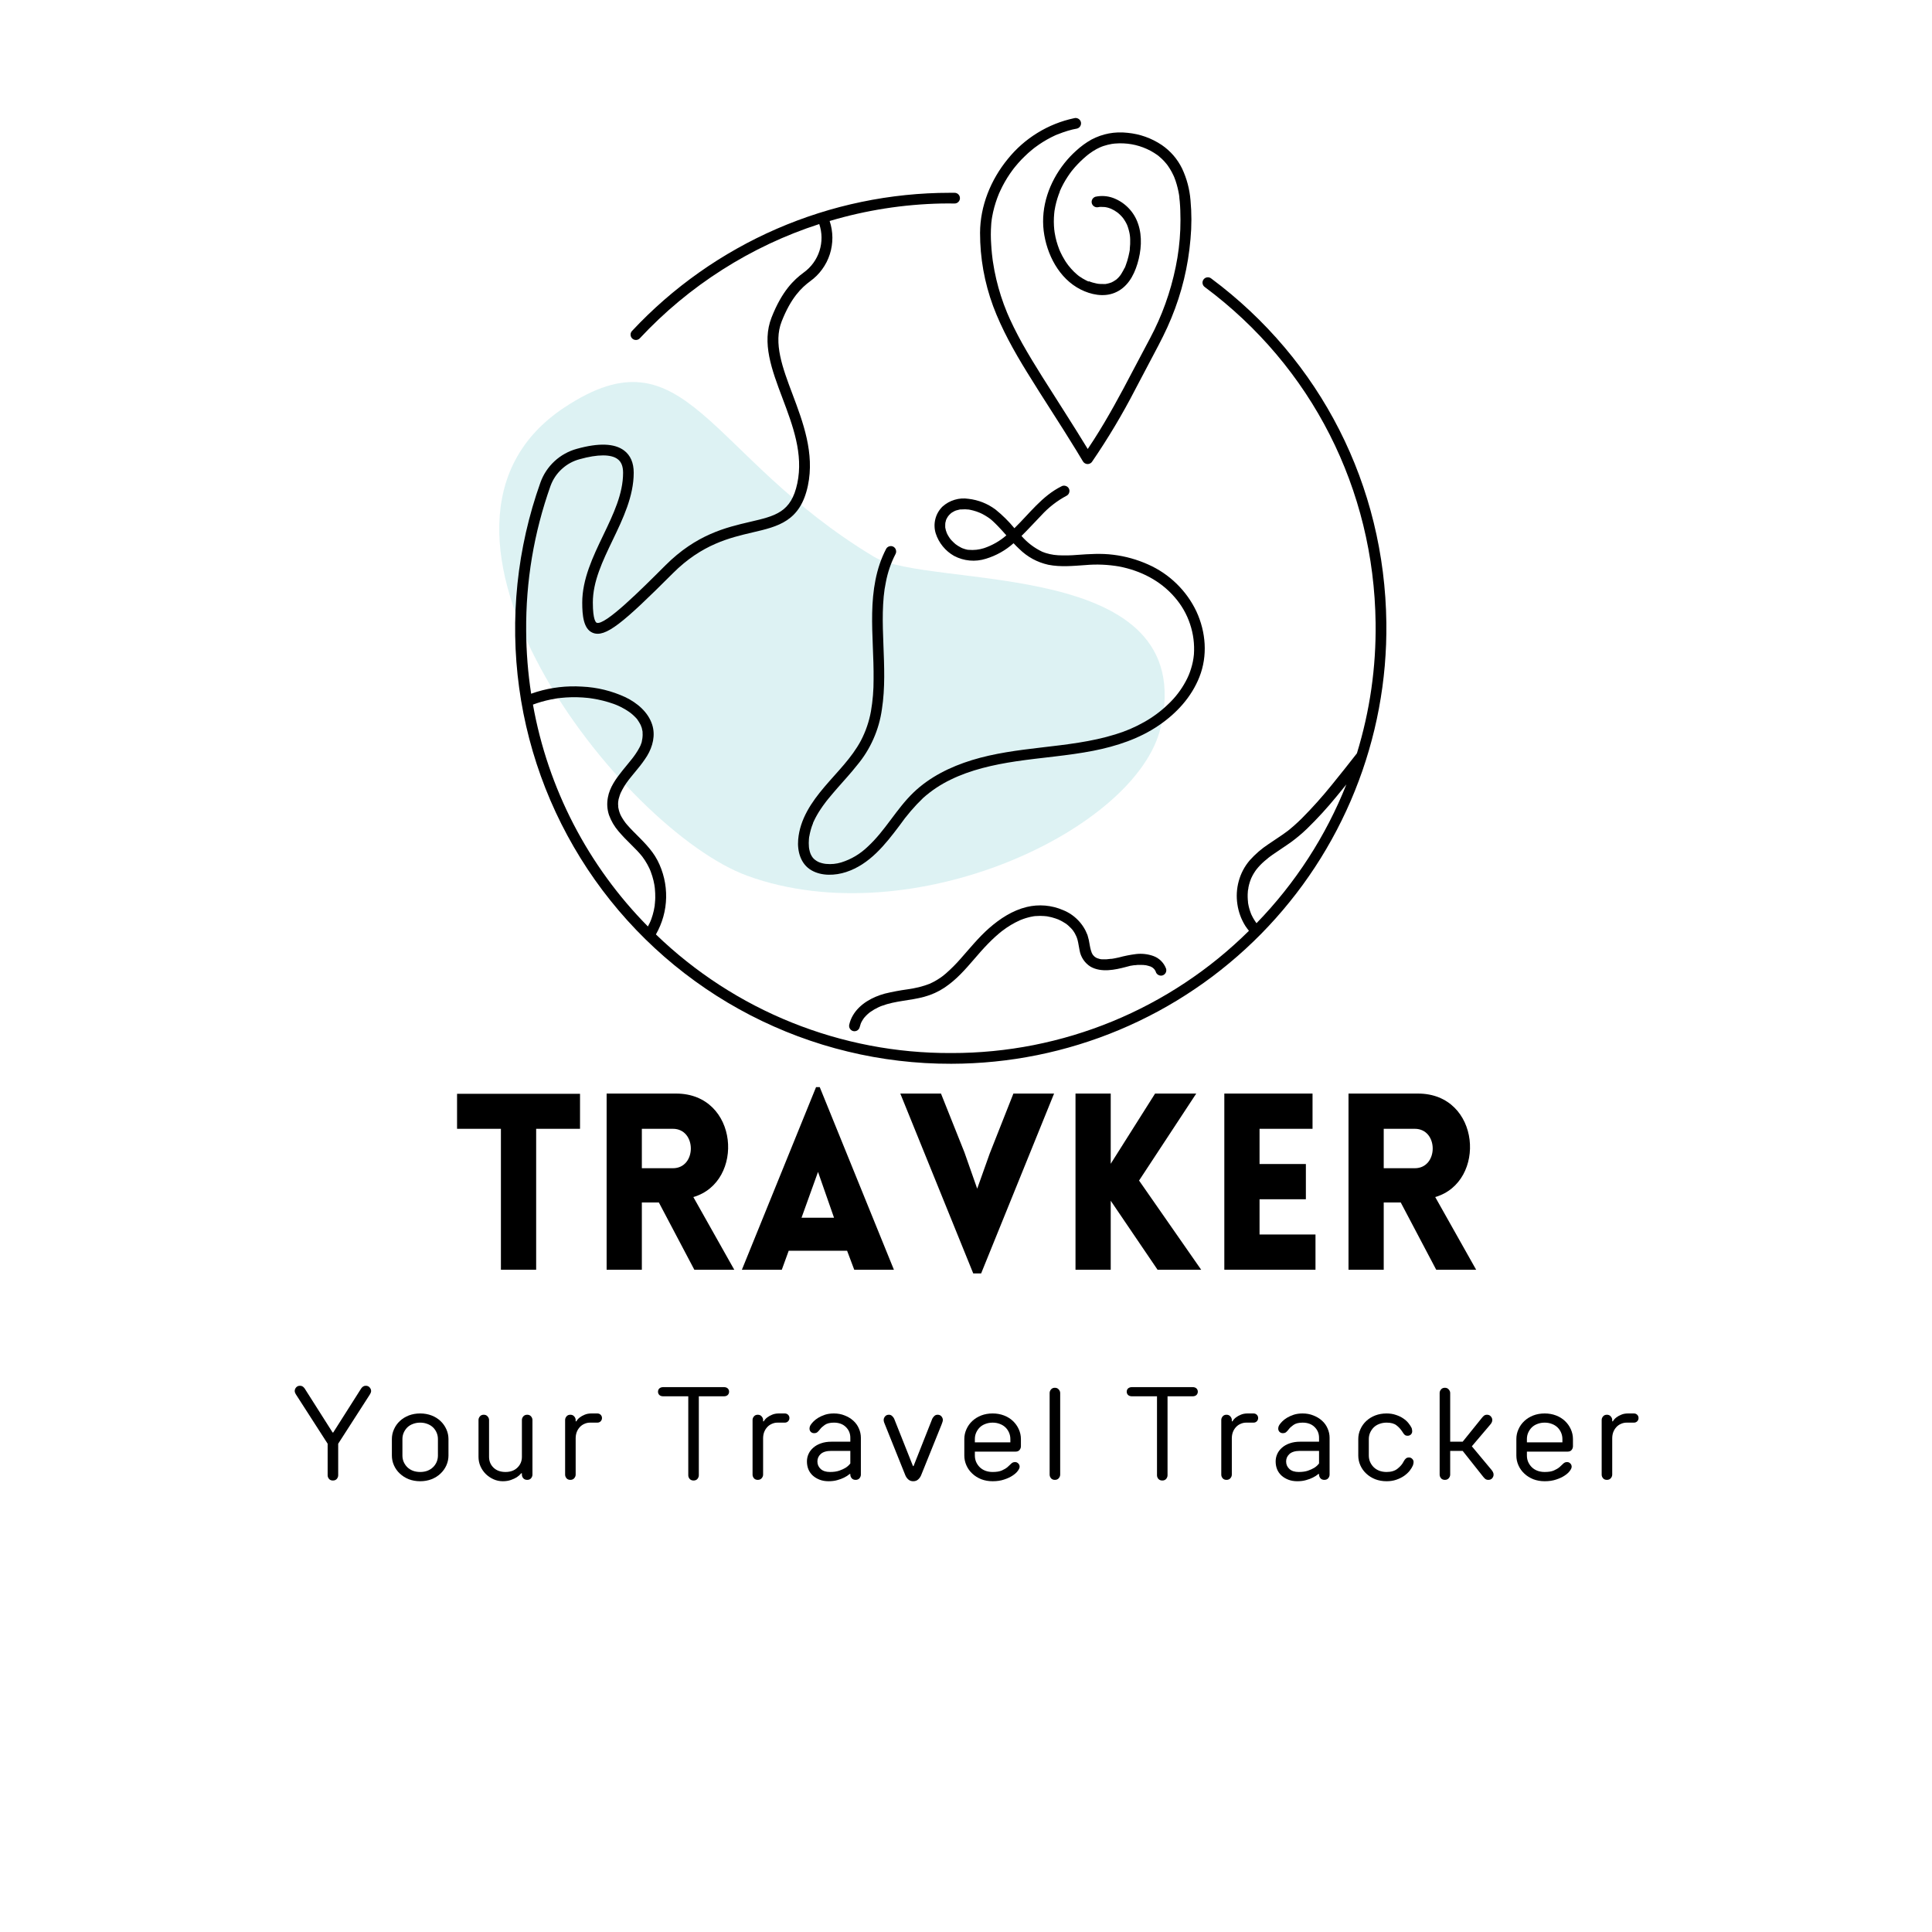<svg xmlns="http://www.w3.org/2000/svg" xmlns:xlink="http://www.w3.org/1999/xlink" width="500" zoomAndPan="magnify" viewBox="0 0 375 375" height="500" preserveAspectRatio="xMidYMid meet" version="1.0"><defs><filter x="0%" y="0%" width="100%" height="100%" id="id1"><feColorMatrix values="0 0 0 0 1 0 0 0 0 1 0 0 0 0 1 0 0 0 1 0" color-interpolation-filters="sRGB"/></filter><g/><mask id="id2"><g filter="url(#id1)"><rect x="-37.5" width="450" fill="rgb(0%, 0%, 0%)" y="-37.5" height="450" fill-opacity="0.247"/></g></mask><clipPath id="id3"><path d="M 27 40 L 158 40 L 158 140 L 27 140 Z M 27 40 " clip-rule="nonzero"/></clipPath><clipPath id="id4"><path d="M 181.996 117.375 L 48.043 172.23 L 0.293 55.629 L 134.242 0.773 Z M 181.996 117.375 " clip-rule="nonzero"/></clipPath><clipPath id="id5"><path d="M 181.996 117.375 L 48.043 172.23 L 0.293 55.629 L 134.242 0.773 Z M 181.996 117.375 " clip-rule="nonzero"/></clipPath><clipPath id="id6"><path d="M 181.996 117.375 L 48.043 172.23 L 0.293 55.629 L 134.242 0.773 Z M 181.996 117.375 " clip-rule="nonzero"/></clipPath><clipPath id="id7"><rect x="0" width="183" y="0" height="173"/></clipPath><clipPath id="id8"><path d="M 99 37 L 269.531 37 L 269.531 206.539 L 99 206.539 Z M 99 37 " clip-rule="nonzero"/></clipPath><clipPath id="id9"><path d="M 190 22.789 L 232 22.789 L 232 91 L 190 91 Z M 190 22.789 " clip-rule="nonzero"/></clipPath></defs><g mask="url(#id2)"><g transform="matrix(1, 0, 0, 1, 69, 34)"><g clip-path="url(#id7)"><g clip-path="url(#id3)"><g clip-path="url(#id4)"><g clip-path="url(#id5)"><g clip-path="url(#id6)"><path fill="rgb(46.269%, 79.999%, 81.18%)" d="M 76.137 136.02 C 51.637 127.148 5.531 68.172 40.598 45.055 C 64.312 29.414 68.082 54.445 100.586 74.039 C 111.355 80.52 164.043 73.785 156.293 107.176 C 151.695 126.961 108.184 147.602 76.137 136.02 Z M 76.137 136.02 " fill-opacity="1" fill-rule="nonzero"/></g></g></g></g></g></g></g><g clip-path="url(#id8)"><path fill="rgb(0%, 0%, 0%)" d="M 235.09 54.047 C 234.98 53.957 234.855 53.895 234.723 53.859 C 234.586 53.82 234.449 53.812 234.309 53.832 C 234.168 53.848 234.039 53.895 233.918 53.965 C 233.797 54.035 233.695 54.129 233.609 54.242 C 233.527 54.352 233.469 54.477 233.434 54.613 C 233.402 54.75 233.395 54.887 233.418 55.027 C 233.441 55.164 233.488 55.293 233.562 55.414 C 233.637 55.531 233.73 55.633 233.848 55.715 C 254.609 71.16 266.691 94.926 267.004 120.922 C 267.113 129.543 265.902 137.977 263.375 146.223 C 261.773 148.258 260.184 150.301 258.539 152.301 C 256.684 154.605 254.715 156.805 252.629 158.898 C 252.156 159.363 251.672 159.812 251.18 160.25 C 250.941 160.461 250.703 160.668 250.457 160.867 L 250.117 161.145 L 249.973 161.262 C 250.086 161.172 249.941 161.262 249.914 161.305 C 248.723 162.207 247.441 162.988 246.215 163.844 C 244.879 164.723 243.676 165.758 242.605 166.949 C 241.574 168.148 240.848 169.512 240.434 171.043 C 240.035 172.516 239.949 174.008 240.176 175.516 C 240.398 177.027 240.914 178.43 241.723 179.727 C 241.938 180.051 242.172 180.363 242.418 180.668 C 240.523 182.547 238.539 184.328 236.469 186.016 C 234.398 187.699 232.254 189.281 230.027 190.754 C 227.805 192.23 225.516 193.594 223.156 194.844 C 220.801 196.098 218.387 197.23 215.918 198.246 C 213.449 199.262 210.938 200.152 208.383 200.922 C 205.828 201.691 203.238 202.332 200.621 202.852 C 198.004 203.367 195.367 203.754 192.711 204.012 C 190.055 204.27 187.391 204.398 184.723 204.395 L 184.582 204.395 C 179.289 204.414 174.047 203.93 168.852 202.934 C 163.656 201.938 158.605 200.453 153.695 198.48 C 148.789 196.508 144.113 194.082 139.676 191.203 C 135.238 188.324 131.113 185.047 127.312 181.371 C 127.934 180.281 128.414 179.129 128.754 177.918 C 129.09 176.707 129.27 175.473 129.297 174.219 C 129.32 172.961 129.191 171.723 128.906 170.496 C 128.621 169.273 128.191 168.102 127.613 166.988 C 126.457 164.777 124.633 163.117 122.914 161.371 C 122.484 160.941 122.094 160.512 121.715 160.082 L 121.453 159.766 L 121.426 159.734 C 121.387 159.691 121.355 159.637 121.32 159.586 C 121.152 159.363 120.992 159.133 120.848 158.891 C 120.703 158.668 120.574 158.438 120.461 158.199 L 120.371 158 C 120.316 157.867 120.27 157.734 120.223 157.598 C 120.141 157.348 120.078 157.09 120.031 156.832 C 120.031 156.781 120.004 156.711 120 156.652 L 120 156.602 C 120 156.457 120 156.32 119.973 156.172 C 119.973 155.945 119.973 155.738 120.004 155.504 C 120.004 155.504 120.004 155.523 120.004 155.539 C 120.02 155.477 120.027 155.418 120.035 155.355 C 120.035 155.242 120.078 155.125 120.105 155.008 C 120.156 154.797 120.219 154.586 120.293 154.379 C 120.332 154.266 120.375 154.156 120.414 154.047 L 120.477 153.898 C 120.887 153.031 121.387 152.211 121.973 151.449 C 122.012 151.398 122.055 151.348 122.09 151.293 L 122.297 151.031 L 122.793 150.422 C 123.113 150.031 123.434 149.648 123.746 149.258 C 124.422 148.453 125.039 147.609 125.602 146.719 C 126.699 144.895 127.258 142.707 126.578 140.625 C 125.777 138.176 123.648 136.418 121.398 135.328 C 118.723 134.094 115.914 133.406 112.973 133.27 C 109.984 133.082 107.059 133.422 104.191 134.285 C 103.816 134.398 103.453 134.523 103.094 134.652 C 102.477 130.629 102.156 126.582 102.129 122.512 C 102.047 112.832 103.621 103.434 106.855 94.312 C 107.324 93.039 108.055 91.945 109.055 91.027 C 110.055 90.113 111.207 89.48 112.516 89.129 C 116.008 88.152 118.633 88.145 119.902 89.129 C 120.602 89.656 120.941 90.523 120.941 91.77 C 120.941 95.855 119.066 99.773 117.074 103.922 C 115.078 108.07 113.012 112.414 113.012 116.969 C 113.012 119.445 113.254 122.082 115.035 122.82 C 117.484 123.836 120.906 120.973 130.621 111.254 C 136.242 105.633 141.68 104.375 146.047 103.348 C 151.035 102.188 155.348 101.199 156.812 94.262 C 158.141 87.973 155.855 81.918 153.848 76.574 C 151.902 71.414 150.074 66.57 151.723 62.387 C 153.539 57.777 155.547 55.855 157.266 54.578 C 157.711 54.258 158.129 53.902 158.516 53.516 C 158.906 53.129 159.262 52.715 159.582 52.27 C 159.906 51.824 160.191 51.359 160.441 50.871 C 160.688 50.383 160.898 49.875 161.066 49.352 C 161.234 48.832 161.359 48.301 161.441 47.758 C 161.527 47.215 161.566 46.668 161.566 46.121 C 161.562 45.57 161.516 45.027 161.426 44.484 C 161.336 43.945 161.207 43.414 161.031 42.895 C 168.117 40.789 175.355 39.66 182.746 39.5 L 182.77 39.5 C 183.629 39.5 184.445 39.477 185.285 39.5 C 185.422 39.5 185.555 39.477 185.684 39.422 C 185.812 39.367 185.922 39.293 186.02 39.195 C 186.117 39.098 186.191 38.984 186.246 38.859 C 186.301 38.73 186.324 38.598 186.324 38.461 C 186.324 38.324 186.301 38.191 186.246 38.062 C 186.191 37.934 186.117 37.824 186.02 37.727 C 185.922 37.629 185.812 37.551 185.684 37.5 C 185.555 37.445 185.422 37.422 185.285 37.422 L 184.367 37.422 C 181.48 37.422 178.605 37.57 175.734 37.867 C 172.863 38.164 170.02 38.605 167.195 39.195 C 164.371 39.781 161.582 40.512 158.836 41.387 C 156.086 42.262 153.387 43.273 150.742 44.422 C 148.098 45.57 145.516 46.855 143.004 48.27 C 140.488 49.684 138.051 51.223 135.695 52.887 C 133.34 54.551 131.074 56.328 128.898 58.223 C 126.723 60.121 124.652 62.121 122.684 64.23 C 122.586 64.332 122.512 64.445 122.461 64.574 C 122.414 64.707 122.391 64.84 122.395 64.98 C 122.398 65.117 122.43 65.25 122.484 65.379 C 122.543 65.504 122.621 65.617 122.723 65.711 C 122.824 65.805 122.941 65.879 123.074 65.926 C 123.203 65.973 123.336 65.996 123.477 65.988 C 123.617 65.984 123.746 65.949 123.875 65.891 C 124 65.832 124.109 65.754 124.203 65.648 C 128.973 60.539 134.305 56.105 140.199 52.352 C 146.094 48.598 152.367 45.641 159.016 43.488 C 159.301 44.328 159.449 45.191 159.457 46.082 C 159.465 46.969 159.332 47.84 159.062 48.684 C 158.793 49.531 158.395 50.312 157.875 51.031 C 157.352 51.75 156.73 52.371 156.008 52.891 C 154.051 54.336 151.781 56.504 149.766 61.605 C 147.824 66.531 149.793 71.758 151.879 77.289 C 153.883 82.609 155.961 88.113 154.758 93.809 C 153.566 99.434 150.551 100.137 145.555 101.297 C 140.93 102.379 135.172 103.715 129.133 109.758 C 124.449 114.441 117.379 121.508 115.809 120.875 C 115.684 120.82 115.07 120.391 115.07 116.949 C 115.07 112.863 116.945 108.945 118.938 104.797 C 120.934 100.648 123.004 96.309 123.004 91.75 C 123.004 89.832 122.375 88.383 121.145 87.449 C 119.289 86.043 116.191 85.934 111.938 87.125 C 111.133 87.344 110.367 87.66 109.641 88.066 C 108.91 88.469 108.242 88.957 107.629 89.523 C 107.02 90.09 106.48 90.719 106.02 91.414 C 105.559 92.109 105.188 92.848 104.906 93.633 C 104.34 95.219 103.82 96.824 103.348 98.441 C 102.879 100.059 102.457 101.691 102.082 103.336 C 101.711 104.98 101.387 106.633 101.109 108.297 C 100.836 109.961 100.613 111.629 100.438 113.305 C 100.266 114.984 100.141 116.664 100.066 118.348 C 99.992 120.031 99.969 121.715 99.996 123.402 C 100.023 125.086 100.102 126.77 100.23 128.449 C 100.359 130.133 100.535 131.809 100.766 133.477 C 100.992 135.148 101.27 136.809 101.598 138.465 C 101.926 140.117 102.305 141.758 102.73 143.391 C 103.156 145.02 103.629 146.637 104.152 148.238 C 104.676 149.844 105.246 151.426 105.863 152.996 C 106.48 154.562 107.145 156.113 107.855 157.641 C 108.566 159.168 109.324 160.676 110.125 162.16 C 110.926 163.641 111.77 165.102 112.656 166.531 C 113.543 167.965 114.473 169.371 115.445 170.746 C 116.418 172.125 117.43 173.473 118.484 174.785 C 119.535 176.102 120.629 177.387 121.758 178.637 C 122.887 179.891 124.055 181.105 125.254 182.285 C 126.457 183.469 127.695 184.609 128.965 185.719 C 130.234 186.824 131.539 187.895 132.875 188.922 C 134.207 189.949 135.574 190.938 136.969 191.887 C 138.359 192.832 139.781 193.738 141.23 194.602 C 142.68 195.461 144.152 196.281 145.648 197.055 C 147.145 197.828 148.664 198.555 150.207 199.238 C 151.746 199.922 153.305 200.559 154.883 201.148 C 156.465 201.734 158.059 202.277 159.668 202.773 C 161.281 203.266 162.906 203.711 164.543 204.105 C 166.18 204.504 167.828 204.852 169.488 205.148 C 171.148 205.445 172.812 205.695 174.488 205.891 C 176.16 206.09 177.84 206.238 179.52 206.336 C 181.203 206.434 182.887 206.48 184.57 206.477 L 184.723 206.477 C 186.113 206.473 187.508 206.438 188.898 206.363 C 190.289 206.293 191.676 206.188 193.062 206.047 C 194.445 205.91 195.828 205.734 197.203 205.527 C 198.582 205.316 199.953 205.074 201.316 204.801 C 202.684 204.523 204.039 204.215 205.391 203.871 C 206.738 203.527 208.078 203.152 209.41 202.742 C 210.742 202.332 212.062 201.891 213.371 201.418 C 214.68 200.941 215.977 200.438 217.262 199.898 C 218.543 199.359 219.812 198.789 221.07 198.188 C 222.324 197.586 223.566 196.953 224.793 196.293 C 226.016 195.629 227.223 194.938 228.414 194.215 C 229.605 193.492 230.777 192.738 231.93 191.957 C 233.082 191.18 234.219 190.371 235.332 189.535 C 236.445 188.695 237.535 187.832 238.605 186.941 C 239.676 186.051 240.727 185.137 241.75 184.195 C 242.777 183.25 243.777 182.285 244.758 181.293 C 245.734 180.301 246.688 179.285 247.613 178.246 C 248.543 177.207 249.441 176.148 250.316 175.062 C 251.191 173.98 252.043 172.875 252.863 171.75 C 253.684 170.625 254.473 169.48 255.238 168.316 C 256.004 167.152 256.738 165.969 257.441 164.766 C 258.148 163.566 258.824 162.348 259.469 161.113 C 260.113 159.879 260.73 158.629 261.312 157.367 C 261.898 156.102 262.449 154.824 262.969 153.531 C 263.488 152.238 263.977 150.934 264.434 149.621 C 264.891 148.305 265.312 146.977 265.703 145.641 C 266.094 144.301 266.453 142.957 266.777 141.602 C 267.102 140.246 267.391 138.887 267.648 137.516 C 267.902 136.148 268.125 134.773 268.316 133.395 C 268.504 132.012 268.66 130.629 268.781 129.242 C 268.898 127.852 268.984 126.465 269.039 125.07 C 269.09 123.68 269.105 122.289 269.09 120.895 C 268.77 94.246 256.375 69.879 235.09 54.047 Z M 103.445 136.762 C 104.547 136.352 105.676 136.027 106.828 135.789 C 107.168 135.719 107.512 135.652 107.855 135.598 L 108.395 135.516 L 108.426 135.516 L 108.805 135.469 C 109.496 135.395 110.191 135.348 110.895 135.332 C 111.594 135.312 112.348 135.332 113.082 135.379 C 113.43 135.398 113.773 135.43 114.121 135.469 L 114.523 135.516 L 114.691 135.543 L 114.977 135.586 C 116.379 135.801 117.746 136.145 119.086 136.617 L 119.516 136.781 L 119.727 136.867 C 120.008 136.98 120.289 137.117 120.559 137.254 C 121.078 137.512 121.578 137.809 122.059 138.141 C 122.172 138.219 122.297 138.297 122.402 138.387 L 122.582 138.535 C 122.82 138.73 123.047 138.938 123.262 139.156 C 123.441 139.332 123.609 139.516 123.762 139.711 C 123.734 139.68 123.719 139.66 123.762 139.75 L 123.891 139.93 C 123.973 140.051 124.055 140.176 124.125 140.305 C 124.203 140.43 124.273 140.559 124.336 140.691 C 124.359 140.734 124.383 140.781 124.402 140.824 C 124.402 140.836 124.402 140.848 124.402 140.859 C 124.531 141.121 124.617 141.398 124.656 141.691 C 124.691 141.801 124.715 141.91 124.723 142.023 L 124.723 142.086 C 124.727 142.141 124.727 142.199 124.723 142.254 C 124.742 142.488 124.742 142.719 124.723 142.953 C 124.723 143.047 124.641 143.449 124.723 143.09 C 124.703 143.191 124.691 143.289 124.672 143.383 C 124.645 143.617 124.605 143.844 124.551 144.07 C 124.492 144.262 124.418 144.441 124.348 144.625 L 124.285 144.77 L 124.121 145.094 C 123.902 145.516 123.656 145.922 123.387 146.312 C 123.262 146.496 123.133 146.676 123 146.859 C 122.93 146.953 122.863 147.047 122.789 147.137 C 122.746 147.184 122.711 147.242 122.668 147.293 C 122.062 148.062 121.426 148.809 120.812 149.574 C 119.582 151.113 118.336 152.812 117.988 154.797 C 117.77 155.953 117.844 157.086 118.207 158.203 C 118.633 159.363 119.246 160.41 120.051 161.348 C 120.805 162.23 121.602 163.07 122.441 163.875 C 122.871 164.305 123.273 164.699 123.676 165.125 C 123.859 165.324 124.039 165.52 124.215 165.723 L 124.508 166.07 L 124.605 166.191 L 124.68 166.281 C 125.039 166.762 125.363 167.262 125.652 167.785 C 125.785 168.027 125.91 168.277 126.031 168.527 C 126.09 168.66 126.148 168.789 126.207 168.922 L 126.32 169.219 C 126.535 169.781 126.707 170.352 126.848 170.938 C 126.906 171.207 126.961 171.484 127.016 171.758 C 127.016 171.891 127.066 172.035 127.078 172.188 C 127.078 172.297 127.102 172.398 127.113 172.508 C 127.172 173.09 127.191 173.672 127.184 174.258 C 127.184 174.551 127.16 174.84 127.133 175.117 C 127.133 175.277 127.105 175.434 127.086 175.594 C 127.086 175.594 127.086 175.707 127.086 175.734 C 127.086 175.766 127.086 175.824 127.066 175.867 C 126.977 176.449 126.848 177.023 126.684 177.59 C 126.602 177.867 126.512 178.145 126.414 178.418 L 126.242 178.848 L 126.125 179.109 C 126.008 179.355 125.887 179.594 125.758 179.828 C 122.871 176.902 120.215 173.781 117.797 170.453 C 115.379 167.129 113.227 163.641 111.332 159.992 C 109.441 156.34 107.836 152.566 106.512 148.676 C 105.191 144.781 104.168 140.812 103.445 136.762 Z M 242.219 172.625 Z M 242.809 177.332 L 242.84 177.402 C 242.824 177.379 242.812 177.352 242.809 177.32 Z M 243.891 179.195 L 243.754 179.008 C 243.652 178.871 243.559 178.727 243.469 178.578 C 243.285 178.289 243.121 177.992 242.973 177.684 L 242.855 177.434 C 242.785 177.262 242.723 177.09 242.664 176.918 C 242.551 176.594 242.457 176.266 242.379 175.934 C 242.344 175.777 242.312 175.625 242.285 175.469 C 242.285 175.379 242.254 175.293 242.242 175.203 C 242.227 175.113 242.242 175.133 242.242 175.121 C 242.203 174.781 242.18 174.438 242.172 174.094 C 242.164 173.75 242.172 173.41 242.207 173.07 C 242.207 172.98 242.207 172.887 242.238 172.797 L 242.238 172.758 C 242.289 172.578 242.316 172.398 242.328 172.215 C 242.395 171.879 242.48 171.547 242.582 171.223 C 242.629 171.074 242.68 170.926 242.734 170.793 C 242.793 170.66 242.805 170.621 242.836 170.535 C 242.863 170.449 242.805 170.598 242.805 170.598 C 242.82 170.547 242.84 170.5 242.867 170.457 C 243.008 170.145 243.168 169.844 243.34 169.551 C 243.426 169.402 243.523 169.258 243.617 169.121 L 243.762 168.914 L 243.867 168.77 C 244.324 168.191 244.832 167.66 245.387 167.176 C 245.668 166.93 245.953 166.695 246.246 166.461 L 246.309 166.414 L 246.547 166.234 L 247.004 165.902 C 248.23 165.043 249.512 164.238 250.73 163.355 C 251.766 162.586 252.75 161.754 253.684 160.859 C 255.73 158.867 257.656 156.762 259.461 154.543 C 260.094 153.789 260.715 153.02 261.332 152.254 C 259.34 157.273 256.875 162.047 253.938 166.582 C 251.004 171.113 247.656 175.316 243.891 179.188 Z M 243.891 179.195 " fill-opacity="1" fill-rule="nonzero"/></g><path fill="rgb(0%, 0%, 0%)" d="M 181.625 103.535 C 181.922 104.457 182.379 105.297 182.992 106.047 C 183.605 106.801 184.332 107.414 185.176 107.895 C 186.129 108.398 187.141 108.699 188.215 108.797 C 189.285 108.895 190.336 108.777 191.363 108.453 C 193.371 107.84 195.16 106.836 196.73 105.441 C 197.082 105.816 197.449 106.188 197.828 106.539 C 199.418 108.105 201.301 109.133 203.477 109.621 C 205.867 110.094 208.293 109.844 210.699 109.68 C 212.875 109.488 215.043 109.582 217.195 109.949 C 221.359 110.742 225.234 112.695 228.012 115.93 C 229.344 117.457 230.336 119.184 230.98 121.109 C 231.625 123.035 231.879 125.008 231.738 127.035 C 231.652 127.961 231.469 128.867 231.191 129.754 C 230.934 130.621 230.586 131.449 230.152 132.242 C 229.258 133.906 228.125 135.387 226.746 136.68 C 225.355 138.027 223.82 139.172 222.137 140.121 C 220.34 141.145 218.453 141.953 216.477 142.547 C 211.809 143.996 206.93 144.527 202.09 145.094 C 197.559 145.625 193.012 146.199 188.637 147.543 C 184.465 148.832 180.449 150.801 177.281 153.852 C 173.977 157.035 171.828 161.215 168.445 164.32 C 166.969 165.75 165.25 166.777 163.289 167.395 C 162.332 167.684 161.359 167.781 160.367 167.684 C 160.277 167.68 160.191 167.672 160.109 167.656 L 159.754 167.59 C 159.504 167.531 159.254 167.461 159.012 167.371 C 158.633 167.211 158.289 166.992 157.984 166.711 C 157.832 166.574 157.707 166.418 157.602 166.242 C 157.496 166.074 157.402 165.898 157.324 165.715 C 157.23 165.477 157.16 165.234 157.109 164.988 C 157.059 164.789 157.027 164.59 157.012 164.387 C 156.969 163.883 156.969 163.379 157.012 162.875 C 157.012 162.77 157.035 162.66 157.047 162.555 C 157.047 162.523 157.047 162.406 157.078 162.375 C 157.113 162.156 157.156 161.945 157.207 161.719 C 157.305 161.285 157.422 160.855 157.566 160.43 C 157.641 160.223 157.719 160 157.801 159.816 C 157.801 159.793 157.801 159.773 157.801 159.75 L 157.828 159.691 C 157.879 159.582 157.926 159.473 157.977 159.363 C 158.355 158.559 158.793 157.789 159.293 157.051 C 159.539 156.672 159.805 156.305 160.078 155.941 C 160.305 155.633 160.508 155.363 160.828 154.98 C 161.418 154.254 162.035 153.547 162.656 152.828 C 163.906 151.41 165.188 150.012 166.355 148.531 C 167.652 146.984 168.711 145.289 169.527 143.441 C 170.348 141.598 170.895 139.676 171.176 137.68 C 171.824 133.52 171.629 129.309 171.469 125.121 C 171.387 123.031 171.312 120.941 171.355 118.852 C 171.383 117.824 171.43 116.801 171.527 115.777 C 171.613 114.824 171.758 113.879 171.957 112.941 C 172.316 111.059 172.934 109.266 173.809 107.562 C 173.945 107.312 173.977 107.051 173.906 106.773 C 173.836 106.5 173.676 106.285 173.438 106.137 C 173.188 105.992 172.926 105.961 172.648 106.031 C 172.371 106.105 172.16 106.266 172.012 106.508 C 169.996 110.352 169.375 114.68 169.289 118.977 C 169.203 123.277 169.613 127.574 169.562 131.875 C 169.574 133.949 169.402 136.008 169.051 138.055 C 168.691 140.051 168.039 141.953 167.102 143.754 C 165.285 147.148 162.559 149.75 160.035 152.723 C 157.512 155.691 155.27 158.977 154.926 162.957 C 154.73 165.242 155.406 167.719 157.504 168.926 C 159.496 170.074 162.102 169.957 164.23 169.262 C 168.793 167.77 171.82 163.93 174.598 160.234 C 175.961 158.297 177.492 156.508 179.199 154.867 C 180.809 153.438 182.586 152.258 184.527 151.328 C 188.398 149.426 192.848 148.426 197.176 147.777 C 202.18 147.031 207.242 146.699 212.219 145.723 C 216.719 144.836 221.156 143.383 224.965 140.77 C 228.402 138.426 231.273 135.285 232.809 131.391 C 234.434 127.266 234.066 122.688 232.234 118.703 C 231.27 116.668 229.98 114.867 228.371 113.297 C 226.758 111.727 224.922 110.484 222.867 109.57 C 220.707 108.602 218.453 107.969 216.105 107.68 C 213.762 107.379 211.445 107.535 209.102 107.703 C 207.871 107.812 206.641 107.836 205.406 107.777 C 204.852 107.75 204.305 107.672 203.762 107.551 C 203.5 107.492 203.242 107.426 202.984 107.344 L 202.555 107.191 L 202.266 107.078 C 200.723 106.336 199.395 105.32 198.273 104.027 C 199.59 102.738 200.82 101.363 202.082 100.07 C 203.52 98.492 205.18 97.199 207.066 96.199 C 207.312 96.051 207.473 95.84 207.543 95.562 C 207.617 95.289 207.582 95.023 207.441 94.777 C 207.293 94.531 207.078 94.375 206.801 94.305 C 206.527 94.23 206.262 94.262 206.016 94.402 C 202.273 96.262 199.82 99.684 196.895 102.527 C 195.797 101.191 194.574 99.984 193.227 98.898 C 191.664 97.742 189.914 97.047 187.98 96.82 C 187.07 96.68 186.172 96.742 185.293 97.008 C 184.41 97.27 183.625 97.711 182.938 98.324 C 182.602 98.656 182.312 99.027 182.078 99.438 C 181.84 99.848 181.664 100.285 181.551 100.742 C 181.434 101.203 181.383 101.672 181.395 102.145 C 181.406 102.617 181.484 103.082 181.625 103.535 Z M 184.461 104.559 C 184.375 104.453 184.441 104.539 184.461 104.559 Z M 183.668 100.828 Z M 183.484 101.527 C 183.484 101.586 183.484 101.59 183.484 101.527 Z M 183.484 101.633 C 183.488 101.594 183.488 101.555 183.484 101.52 C 183.523 101.336 183.562 101.16 183.617 100.984 C 183.617 100.934 183.656 100.883 183.672 100.824 C 183.691 100.77 183.766 100.641 183.816 100.547 L 183.965 100.297 L 184.066 100.16 C 184.188 100.004 184.32 99.863 184.465 99.73 C 184.512 99.688 184.562 99.641 184.617 99.598 L 184.738 99.504 C 184.91 99.391 185.086 99.289 185.273 99.199 C 185.312 99.199 185.387 99.148 185.41 99.141 L 185.594 99.074 C 185.793 99.012 185.996 98.957 186.199 98.918 L 186.398 98.883 L 186.555 98.883 C 186.77 98.863 186.988 98.855 187.207 98.859 C 187.395 98.859 187.586 98.859 187.773 98.891 L 187.945 98.891 L 188.27 98.945 C 188.691 99.027 189.109 99.141 189.52 99.277 C 189.699 99.34 189.871 99.402 190.047 99.477 L 190.258 99.566 L 190.582 99.715 C 190.973 99.914 191.348 100.133 191.715 100.375 C 191.871 100.477 192.02 100.586 192.172 100.695 L 192.34 100.828 L 192.598 101.055 C 192.969 101.391 193.332 101.742 193.68 102.105 C 194.246 102.691 194.793 103.301 195.332 103.914 C 194.047 105.027 192.594 105.859 190.98 106.402 C 190.02 106.703 189.039 106.812 188.035 106.723 L 187.918 106.723 L 187.633 106.668 C 187.406 106.617 187.184 106.551 186.965 106.469 L 186.801 106.41 L 186.578 106.309 C 186.371 106.203 186.164 106.09 185.969 105.965 C 185.809 105.863 185.656 105.758 185.504 105.645 C 185.473 105.613 185.359 105.52 185.336 105.504 C 185.246 105.426 185.16 105.348 185.078 105.266 C 184.926 105.133 184.785 104.988 184.648 104.836 C 184.574 104.754 184.508 104.668 184.438 104.582 L 184.324 104.43 C 184.215 104.266 184.109 104.102 184.012 103.934 C 183.957 103.836 183.906 103.734 183.855 103.637 C 183.855 103.602 183.789 103.492 183.77 103.453 C 183.629 103.105 183.527 102.746 183.469 102.379 C 183.469 102.344 183.469 102.281 183.469 102.246 C 183.469 102.207 183.469 102.062 183.469 101.973 C 183.469 101.883 183.473 101.738 183.477 101.633 Z M 183.484 101.633 " fill-opacity="1" fill-rule="nonzero"/><path fill="rgb(0%, 0%, 0%)" d="M 220.777 187.293 C 221.047 187.293 221.32 187.293 221.586 187.293 C 221.809 187.285 222.027 187.301 222.246 187.336 L 222.312 187.336 L 222.453 187.359 C 222.594 187.391 222.734 187.426 222.883 187.465 C 222.996 187.492 223.105 187.531 223.215 187.57 L 223.258 187.57 L 223.344 187.609 C 223.445 187.656 223.543 187.711 223.637 187.77 L 223.773 187.859 C 223.855 187.93 223.934 188.004 224.008 188.082 L 224.094 188.18 C 224.152 188.266 224.207 188.344 224.254 188.438 C 224.301 188.527 224.305 188.531 224.328 188.578 C 224.328 188.586 224.328 188.598 224.328 188.609 C 224.41 188.883 224.578 189.09 224.828 189.23 C 225.074 189.371 225.34 189.406 225.617 189.336 C 225.75 189.297 225.871 189.234 225.98 189.148 C 226.09 189.062 226.176 188.961 226.246 188.84 C 226.312 188.719 226.355 188.59 226.371 188.453 C 226.391 188.312 226.379 188.18 226.344 188.043 C 226.133 187.465 225.809 186.953 225.371 186.516 C 224.934 186.082 224.422 185.758 223.84 185.551 C 222.77 185.176 221.668 185.055 220.535 185.176 C 219.391 185.32 218.258 185.543 217.141 185.848 C 216.871 185.906 216.602 185.969 216.324 186.016 C 216.191 186.043 216.055 186.066 215.918 186.086 L 215.754 186.109 L 215.617 186.109 C 215.062 186.195 214.508 186.227 213.949 186.203 L 213.773 186.203 C 213.648 186.184 213.527 186.152 213.406 186.121 C 213.285 186.094 213.168 186.055 213.055 186.012 L 212.988 185.984 L 212.938 185.984 L 212.844 185.93 C 212.734 185.875 212.637 185.805 212.535 185.746 L 212.422 185.648 C 212.332 185.562 212.25 185.469 212.164 185.383 L 212.02 185.156 C 211.973 185.074 211.93 184.988 211.887 184.902 L 211.887 184.875 C 211.82 184.719 211.77 184.559 211.727 184.395 C 211.637 184.07 211.57 183.738 211.512 183.406 C 211.422 182.758 211.277 182.121 211.082 181.496 C 210.664 180.395 210.047 179.422 209.223 178.582 C 208.402 177.738 207.445 177.098 206.352 176.656 C 205.238 176.172 204.078 175.879 202.867 175.773 C 201.656 175.672 200.461 175.762 199.277 176.047 C 196.523 176.719 194.098 178.301 191.973 180.164 C 189.934 181.961 188.242 184.066 186.445 186.094 C 185.562 187.105 184.617 188.051 183.609 188.938 L 183.246 189.238 L 183.055 189.395 L 183.012 189.426 C 182.738 189.633 182.453 189.855 182.152 190.023 C 181.586 190.395 180.988 190.715 180.367 190.984 L 180.34 190.984 L 180.027 191.102 L 179.473 191.293 C 179.117 191.41 178.758 191.508 178.395 191.602 C 177.648 191.785 176.891 191.922 176.137 192.031 C 174.664 192.23 173.203 192.508 171.758 192.855 C 169.34 193.512 166.863 194.848 165.559 197.07 C 165.23 197.625 164.992 198.215 164.848 198.844 C 164.812 198.977 164.801 199.113 164.82 199.25 C 164.836 199.387 164.879 199.516 164.949 199.633 C 165.016 199.754 165.105 199.855 165.215 199.941 C 165.32 200.027 165.441 200.086 165.574 200.125 C 165.707 200.16 165.844 200.172 165.98 200.152 C 166.117 200.137 166.246 200.094 166.367 200.027 C 166.484 199.957 166.586 199.871 166.672 199.762 C 166.758 199.652 166.82 199.531 166.855 199.398 C 166.914 199.152 166.988 198.914 167.074 198.676 C 167.074 198.703 167.168 198.457 167.195 198.406 C 167.273 198.258 167.355 198.117 167.441 197.977 C 167.512 197.859 167.59 197.746 167.668 197.637 L 167.805 197.469 C 167.996 197.25 168.195 197.043 168.41 196.848 C 168.516 196.754 168.621 196.664 168.73 196.574 L 168.816 196.508 L 168.922 196.43 C 169.168 196.258 169.422 196.094 169.68 195.941 C 169.938 195.793 170.188 195.664 170.445 195.539 L 170.801 195.379 L 170.875 195.344 L 171.156 195.238 C 173.805 194.242 176.695 194.223 179.406 193.473 C 180.801 193.094 182.105 192.508 183.312 191.711 C 184.449 190.941 185.492 190.062 186.449 189.082 C 188.305 187.211 189.887 185.105 191.742 183.215 C 192.215 182.727 192.699 182.254 193.207 181.797 C 193.434 181.59 193.668 181.395 193.898 181.195 L 194.273 180.887 L 194.461 180.734 L 194.508 180.695 L 194.555 180.668 C 195.605 179.859 196.73 179.184 197.934 178.637 L 198.207 178.527 L 198.641 178.363 C 198.953 178.25 199.27 178.156 199.594 178.07 C 199.914 177.984 200.152 177.934 200.453 177.883 C 200.512 177.883 200.926 177.777 200.637 177.852 C 200.789 177.82 200.945 177.805 201.102 177.805 C 201.625 177.762 202.148 177.762 202.676 177.805 L 203.066 177.844 L 203.102 177.844 L 203.254 177.863 C 203.543 177.914 203.82 177.973 204.113 178.043 C 204.406 178.117 204.617 178.184 204.863 178.27 L 205.23 178.402 L 205.375 178.457 L 205.398 178.457 L 205.445 178.48 C 205.926 178.695 206.383 178.949 206.82 179.238 L 207.062 179.414 L 207.273 179.578 C 207.48 179.762 207.68 179.949 207.871 180.148 C 207.957 180.238 208.039 180.332 208.121 180.426 L 208.215 180.539 C 208.355 180.738 208.5 180.941 208.621 181.156 C 208.734 181.355 208.832 181.555 208.922 181.762 C 208.922 181.824 209 181.961 209.02 182.004 C 209.066 182.148 209.113 182.297 209.152 182.434 C 209.328 183.094 209.395 183.77 209.543 184.434 C 209.652 185.098 209.895 185.711 210.27 186.27 C 210.645 186.828 211.117 187.285 211.691 187.641 C 213.781 188.812 216.418 188.25 218.617 187.668 C 219.125 187.504 219.645 187.398 220.176 187.34 C 219.879 187.359 220.293 187.34 220.359 187.34 Z M 183.055 189.273 Z M 211.801 184.742 C 211.777 184.703 211.801 184.719 211.801 184.742 Z M 212.934 185.934 L 213.027 185.973 C 213.027 185.973 212.973 185.957 212.934 185.934 Z M 213.824 186.184 L 213.91 186.184 C 213.883 186.195 213.852 186.203 213.824 186.203 Z M 213.824 186.184 " fill-opacity="1" fill-rule="nonzero"/><path fill="rgb(0%, 0%, 0%)" d="M 122.098 151.309 L 122.062 151.352 C 122.023 151.379 121.973 151.5 122.098 151.309 Z M 122.098 151.309 " fill-opacity="1" fill-rule="nonzero"/><path fill="rgb(0%, 0%, 0%)" d="M 122.801 147.141 C 122.625 147.34 122.758 147.199 122.801 147.141 Z M 122.801 147.141 " fill-opacity="1" fill-rule="nonzero"/><path fill="rgb(0%, 0%, 0%)" d="M 119.996 155.484 C 120.055 155.25 120.004 155.406 119.996 155.484 Z M 119.996 155.484 " fill-opacity="1" fill-rule="nonzero"/><path fill="rgb(0%, 0%, 0%)" d="M 193.887 37.562 L 193.914 37.492 Z M 193.887 37.562 " fill-opacity="1" fill-rule="nonzero"/><g clip-path="url(#id9)"><path fill="rgb(0%, 0%, 0%)" d="M 199.359 72.273 C 202.477 77.348 205.781 82.301 208.887 87.383 C 209.328 88.105 209.766 88.836 210.207 89.57 C 210.305 89.727 210.434 89.852 210.594 89.938 C 210.754 90.027 210.922 90.074 211.105 90.074 C 211.289 90.074 211.461 90.027 211.621 89.938 C 211.781 89.852 211.91 89.727 212.004 89.57 C 215.078 85.074 217.863 80.41 220.359 75.57 C 221.559 73.324 222.73 71.059 223.922 68.809 C 225.16 66.48 226.375 64.16 227.363 61.719 C 229.391 56.805 230.625 51.695 231.074 46.398 C 231.309 43.875 231.309 41.355 231.074 38.836 C 230.895 36.699 230.355 34.664 229.449 32.723 C 228.531 30.852 227.211 29.324 225.492 28.141 C 223.473 26.797 221.25 26.008 218.836 25.777 C 216.367 25.504 214.035 25.941 211.836 27.098 C 210.773 27.699 209.789 28.418 208.891 29.246 C 208.051 29.996 207.281 30.812 206.582 31.699 C 203.664 35.395 202.004 40.082 202.578 44.816 C 203.141 49.348 205.543 54.07 209.762 56.195 C 211.742 57.191 214.188 57.699 216.316 56.848 C 218.758 55.871 220.051 53.59 220.777 51.18 C 221.504 48.766 221.766 45.926 220.902 43.438 C 220.512 42.273 219.887 41.25 219.031 40.367 C 218.172 39.484 217.168 38.832 216.016 38.406 C 214.914 38.02 213.793 37.945 212.648 38.18 C 212.516 38.219 212.395 38.281 212.285 38.367 C 212.176 38.449 212.086 38.555 212.02 38.676 C 211.949 38.797 211.91 38.926 211.891 39.062 C 211.875 39.203 211.887 39.336 211.922 39.473 C 212.004 39.746 212.172 39.953 212.422 40.098 C 212.672 40.238 212.934 40.273 213.215 40.203 C 213.258 40.203 213.484 40.164 213.473 40.16 L 213.777 40.16 C 214 40.156 214.227 40.164 214.449 40.188 L 214.703 40.23 C 214.828 40.258 214.949 40.285 215.07 40.316 L 215.379 40.418 L 215.652 40.52 C 216.094 40.715 216.504 40.957 216.887 41.242 L 217.09 41.406 L 217.34 41.629 C 217.539 41.816 217.727 42.016 217.902 42.227 L 218.008 42.363 L 218.035 42.395 C 218.102 42.488 218.164 42.578 218.223 42.676 C 218.375 42.898 218.512 43.137 218.633 43.379 C 218.734 43.57 218.82 43.766 218.887 43.973 C 218.988 44.27 219.078 44.57 219.152 44.875 C 219.285 45.398 219.359 45.93 219.367 46.469 C 219.387 47.07 219.363 47.672 219.293 48.266 C 219.293 48.324 219.293 48.379 219.293 48.434 C 219.293 48.449 219.293 48.465 219.293 48.48 C 219.27 48.633 219.246 48.777 219.219 48.914 C 219.164 49.207 219.102 49.5 219.027 49.797 C 218.891 50.367 218.719 50.922 218.516 51.469 C 218.469 51.602 218.418 51.738 218.367 51.867 L 218.367 51.891 L 218.246 52.066 C 218.117 52.34 217.973 52.602 217.816 52.859 C 217.582 53.305 217.277 53.703 216.91 54.047 C 216.809 54.141 216.711 54.23 216.605 54.32 L 216.578 54.32 L 216.457 54.406 C 216.242 54.555 216.02 54.688 215.781 54.797 L 215.688 54.844 L 215.66 54.844 L 215.32 54.961 C 215.078 55.031 214.836 55.086 214.59 55.125 L 214.445 55.125 C 214.324 55.125 214.207 55.125 214.082 55.125 C 213.82 55.133 213.562 55.121 213.305 55.098 L 213.094 55.074 L 212.797 55.016 C 212.547 54.969 212.301 54.906 212.062 54.836 C 211.82 54.77 211.574 54.672 211.336 54.582 L 211.285 54.648 L 211.164 54.59 C 211.043 54.539 210.926 54.484 210.809 54.422 C 210.348 54.191 209.906 53.926 209.48 53.625 L 209.266 53.461 L 209.016 53.254 C 208.816 53.086 208.629 52.91 208.445 52.73 C 208.07 52.355 207.719 51.961 207.391 51.543 L 207.363 51.508 L 207.242 51.344 L 207.012 51.023 C 206.859 50.805 206.719 50.594 206.582 50.348 C 206.301 49.895 206.051 49.422 205.828 48.938 L 205.688 48.621 L 205.598 48.406 C 205.492 48.145 205.398 47.875 205.309 47.605 C 205.137 47.098 204.996 46.582 204.879 46.059 C 204.828 45.812 204.781 45.562 204.738 45.316 C 204.711 45.184 204.695 45.051 204.672 44.918 C 204.672 44.832 204.672 44.742 204.637 44.656 C 204.582 44.121 204.551 43.586 204.547 43.047 C 204.543 42.512 204.57 41.977 204.621 41.441 L 204.66 41.094 L 204.66 41.062 L 204.688 40.871 C 204.73 40.602 204.777 40.336 204.832 40.074 C 204.945 39.539 205.082 39.016 205.242 38.5 C 205.316 38.258 205.398 38.02 205.484 37.781 C 205.531 37.652 205.578 37.527 205.633 37.398 C 205.652 37.34 205.68 37.273 205.703 37.215 L 205.703 37.133 C 206.133 36.133 206.648 35.18 207.25 34.277 C 207.391 34.066 207.535 33.848 207.68 33.648 C 207.758 33.539 207.84 33.43 207.922 33.324 L 207.969 33.258 L 208.105 33.09 C 208.445 32.66 208.805 32.258 209.18 31.863 C 209.559 31.465 209.926 31.113 210.316 30.762 C 210.52 30.582 210.746 30.402 210.934 30.227 L 211.254 29.973 L 211.309 29.93 L 211.445 29.828 C 211.891 29.492 212.359 29.191 212.848 28.926 C 213.078 28.801 213.316 28.684 213.559 28.578 C 213.602 28.578 213.742 28.504 213.766 28.492 L 214.195 28.336 C 214.715 28.164 215.246 28.035 215.781 27.941 L 216.059 27.902 C 216.18 27.883 216.301 27.871 216.418 27.863 C 216.691 27.836 216.965 27.824 217.238 27.82 C 219.402 27.781 221.434 28.266 223.344 29.281 C 223.773 29.516 224.191 29.773 224.59 30.055 L 224.832 30.234 L 224.965 30.348 C 225.16 30.508 225.344 30.672 225.52 30.84 C 225.836 31.141 226.137 31.465 226.41 31.809 C 226.445 31.852 226.48 31.891 226.512 31.934 C 226.566 32.016 226.633 32.094 226.688 32.172 C 226.824 32.367 226.957 32.57 227.082 32.773 C 227.324 33.16 227.539 33.559 227.73 33.973 C 227.777 34.074 227.82 34.184 227.875 34.285 C 227.891 34.32 227.902 34.355 227.918 34.391 C 228.012 34.617 228.098 34.848 228.176 35.082 C 228.48 35.992 228.711 36.922 228.863 37.871 C 228.863 37.98 228.891 38.086 228.91 38.195 C 228.91 38.234 228.91 38.273 228.91 38.309 C 228.91 38.332 228.91 38.355 228.91 38.379 C 228.938 38.629 228.969 38.879 228.992 39.133 C 229.043 39.688 229.074 40.25 229.094 40.809 C 229.141 42.055 229.141 43.301 229.094 44.543 C 228.996 46.984 228.703 49.402 228.207 51.793 C 227.707 54.242 227.035 56.645 226.184 58.992 C 225.359 61.285 224.375 63.5 223.23 65.648 C 222.117 67.754 220.992 69.863 219.883 71.973 C 217.516 76.496 215.102 81 212.344 85.301 C 211.949 85.922 211.543 86.539 211.129 87.148 C 208.254 82.422 205.23 77.789 202.289 73.109 C 200.957 70.984 199.648 68.844 198.418 66.66 C 197.848 65.629 197.293 64.578 196.77 63.516 C 196.516 63.008 196.273 62.492 196.035 61.969 L 195.727 61.273 L 195.559 60.887 L 195.523 60.809 C 195.523 60.781 195.441 60.609 195.434 60.59 C 194.578 58.52 193.895 56.395 193.383 54.219 C 193.117 53.102 192.898 51.965 192.73 50.824 L 192.676 50.465 C 192.676 50.465 192.648 50.23 192.641 50.18 C 192.602 49.867 192.566 49.555 192.531 49.238 C 192.473 48.633 192.418 48.023 192.387 47.406 C 192.297 46.16 192.297 44.91 192.387 43.664 C 192.387 43.371 192.438 43.082 192.473 42.805 C 192.473 42.746 192.512 42.539 192.473 42.762 L 192.496 42.574 C 192.523 42.395 192.555 42.215 192.586 42.027 C 192.695 41.422 192.828 40.824 192.992 40.23 C 193.156 39.641 193.34 39.051 193.551 38.473 C 193.652 38.18 193.77 37.898 193.887 37.613 C 193.898 37.59 193.906 37.57 193.914 37.547 C 193.938 37.504 193.953 37.453 193.977 37.41 C 194.043 37.254 194.113 37.102 194.188 36.949 C 194.711 35.824 195.324 34.754 196.02 33.73 C 196.199 33.477 196.375 33.223 196.559 32.977 L 196.672 32.828 L 196.766 32.703 C 196.801 32.66 196.852 32.594 196.852 32.598 L 197.023 32.383 C 197.414 31.898 197.824 31.438 198.246 30.988 C 198.676 30.559 199.105 30.129 199.578 29.699 C 199.809 29.492 200.043 29.293 200.281 29.098 L 200.605 28.836 L 200.73 28.734 L 200.871 28.629 C 201.855 27.887 202.898 27.234 204 26.668 C 204.27 26.531 204.547 26.395 204.828 26.266 L 205.258 26.078 L 205.309 26.078 L 205.52 25.992 C 206.09 25.762 206.676 25.562 207.266 25.383 C 207.852 25.203 208.461 25.059 209.066 24.953 C 209.199 24.914 209.32 24.852 209.43 24.766 C 209.539 24.684 209.625 24.578 209.695 24.457 C 209.762 24.336 209.805 24.207 209.82 24.07 C 209.84 23.934 209.828 23.797 209.793 23.664 C 209.711 23.387 209.543 23.18 209.293 23.039 C 209.043 22.898 208.781 22.863 208.504 22.938 C 205.961 23.48 203.586 24.43 201.375 25.789 C 199.16 27.152 197.238 28.844 195.609 30.863 C 192.309 34.891 190.25 39.953 190.227 45.199 C 190.227 50.086 191.074 54.828 192.762 59.414 C 194.441 63.902 196.824 68.16 199.359 72.273 Z M 217.984 42.324 Z M 217.984 42.324 " fill-opacity="1" fill-rule="nonzero"/></g><g fill="rgb(0%, 0%, 0%)" fill-opacity="1"><g transform="translate(87.758, 246.455)"><g><path d="M 16.309 0 L 16.309 -27.355 L 24.824 -27.355 L 24.824 -34.148 L 0.957 -34.148 L 0.957 -27.355 L 9.469 -27.355 L 9.469 0 Z M 16.309 0 "/></g></g></g><g fill="rgb(0%, 0%, 0%)" fill-opacity="1"><g transform="translate(113.918, 246.455)"><g><path d="M 20.852 0 L 28.602 0 L 20.66 -14.109 C 30.707 -17.027 29.508 -34.195 17.312 -34.195 L 3.828 -34.195 L 3.828 0 L 10.664 0 L 10.664 -13.059 L 13.965 -13.059 Z M 10.664 -19.703 L 10.664 -27.355 L 16.691 -27.355 C 21.332 -27.355 21.332 -19.703 16.691 -19.703 Z M 10.664 -19.703 "/></g></g></g><g fill="rgb(0%, 0%, 0%)" fill-opacity="1"><g transform="translate(143.234, 246.455)"><g><path d="M 0.766 0 L 8.512 0 L 9.852 -3.684 L 21.188 -3.684 L 22.574 0 L 30.273 0 L 15.879 -35.441 L 15.16 -35.441 Z M 12.34 -10.09 L 15.543 -18.988 L 18.652 -10.09 Z M 12.34 -10.09 "/></g></g></g><g fill="rgb(0%, 0%, 0%)" fill-opacity="1"><g transform="translate(174.463, 246.455)"><g><path d="M 14.445 0.719 L 15.973 0.719 L 30.133 -34.195 L 22.238 -34.195 L 17.648 -22.574 L 15.211 -15.734 L 12.723 -22.812 L 8.18 -34.195 L 0.285 -34.195 Z M 14.445 0.719 "/></g></g></g><g fill="rgb(0%, 0%, 0%)" fill-opacity="1"><g transform="translate(204.927, 246.455)"><g><path d="M 3.828 0 L 10.664 0 L 10.664 -13.391 L 19.754 0 L 28.219 0 L 16.164 -17.312 L 27.262 -34.195 L 19.273 -34.195 L 10.664 -20.566 L 10.664 -34.195 L 3.828 -34.195 Z M 3.828 0 "/></g></g></g><g fill="rgb(0%, 0%, 0%)" fill-opacity="1"><g transform="translate(233.813, 246.455)"><g><path d="M 21.523 0 L 21.523 -6.84 L 10.664 -6.84 L 10.664 -13.68 L 19.656 -13.68 L 19.656 -20.52 L 10.664 -20.52 L 10.664 -27.355 L 20.949 -27.355 L 20.949 -34.195 L 3.828 -34.195 L 3.828 0 Z M 21.523 0 "/></g></g></g><g fill="rgb(0%, 0%, 0%)" fill-opacity="1"><g transform="translate(257.916, 246.455)"><g><path d="M 20.852 0 L 28.602 0 L 20.66 -14.109 C 30.707 -17.027 29.508 -34.195 17.312 -34.195 L 3.828 -34.195 L 3.828 0 L 10.664 0 L 10.664 -13.059 L 13.965 -13.059 Z M 10.664 -19.703 L 10.664 -27.355 L 16.691 -27.355 C 21.332 -27.355 21.332 -19.703 16.691 -19.703 Z M 10.664 -19.703 "/></g></g></g><g fill="rgb(0%, 0%, 0%)" fill-opacity="1"><g transform="translate(56.955, 287.116)"><g><path d="M 7.656 0.25 C 7.332 0.25 7.082 0.145 6.906 -0.062 C 6.727 -0.281 6.641 -0.516 6.641 -0.766 L 6.641 -6.891 L 0.641 -16.219 C 0.379 -16.594 0.25 -16.891 0.25 -17.109 C 0.25 -17.367 0.336 -17.602 0.516 -17.812 C 0.703 -18.031 0.957 -18.141 1.281 -18.141 C 1.469 -18.141 1.629 -18.098 1.766 -18.016 C 1.898 -17.941 2.035 -17.812 2.172 -17.625 L 7.609 -9.062 L 7.719 -9.062 L 13.156 -17.625 C 13.289 -17.812 13.426 -17.941 13.562 -18.016 C 13.695 -18.098 13.859 -18.141 14.047 -18.141 C 14.367 -18.141 14.617 -18.031 14.797 -17.812 C 14.984 -17.602 15.078 -17.367 15.078 -17.109 C 15.078 -16.891 14.945 -16.594 14.688 -16.219 L 8.688 -6.891 L 8.688 -0.766 C 8.688 -0.516 8.598 -0.281 8.422 -0.062 C 8.242 0.145 7.988 0.25 7.656 0.25 Z M 7.656 0.25 "/></g></g></g><g fill="rgb(0%, 0%, 0%)" fill-opacity="1"><g transform="translate(74.532, 287.116)"><g><path d="M 7.031 0.391 C 6.227 0.391 5.488 0.258 4.812 0 C 4.145 -0.27 3.566 -0.633 3.078 -1.094 C 2.586 -1.551 2.207 -2.082 1.938 -2.688 C 1.664 -3.301 1.531 -3.938 1.531 -4.594 L 1.531 -7.797 C 1.531 -8.453 1.664 -9.082 1.938 -9.688 C 2.207 -10.301 2.586 -10.836 3.078 -11.297 C 3.566 -11.754 4.145 -12.113 4.812 -12.375 C 5.488 -12.633 6.227 -12.766 7.031 -12.766 C 7.82 -12.766 8.555 -12.633 9.234 -12.375 C 9.91 -12.113 10.488 -11.754 10.969 -11.297 C 11.457 -10.836 11.836 -10.301 12.109 -9.688 C 12.379 -9.082 12.516 -8.453 12.516 -7.797 L 12.516 -4.594 C 12.516 -3.938 12.379 -3.301 12.109 -2.688 C 11.836 -2.082 11.457 -1.551 10.969 -1.094 C 10.488 -0.633 9.91 -0.27 9.234 0 C 8.555 0.258 7.82 0.391 7.031 0.391 Z M 7.031 -1.406 C 7.539 -1.406 8.004 -1.484 8.422 -1.641 C 8.848 -1.805 9.211 -2.035 9.516 -2.328 C 9.816 -2.617 10.051 -2.957 10.219 -3.344 C 10.383 -3.738 10.469 -4.156 10.469 -4.594 L 10.469 -7.797 C 10.469 -8.234 10.383 -8.645 10.219 -9.031 C 10.051 -9.426 9.816 -9.77 9.516 -10.062 C 9.211 -10.352 8.848 -10.578 8.422 -10.734 C 8.004 -10.898 7.539 -10.984 7.031 -10.984 C 6.52 -10.984 6.051 -10.898 5.625 -10.734 C 5.195 -10.578 4.832 -10.352 4.531 -10.062 C 4.238 -9.77 4.004 -9.426 3.828 -9.031 C 3.66 -8.645 3.578 -8.234 3.578 -7.797 L 3.578 -4.594 C 3.578 -4.156 3.66 -3.738 3.828 -3.344 C 4.004 -2.957 4.238 -2.617 4.531 -2.328 C 4.832 -2.035 5.195 -1.805 5.625 -1.641 C 6.051 -1.484 6.52 -1.406 7.031 -1.406 Z M 7.031 -1.406 "/></g></g></g><g fill="rgb(0%, 0%, 0%)" fill-opacity="1"><g transform="translate(90.832, 287.116)"><g><path d="M 6.766 0.391 C 6.117 0.391 5.508 0.258 4.938 0 C 4.375 -0.258 3.879 -0.598 3.453 -1.016 C 3.023 -1.441 2.68 -1.941 2.422 -2.516 C 2.172 -3.086 2.047 -3.695 2.047 -4.344 L 2.047 -11.5 C 2.047 -11.75 2.133 -11.977 2.312 -12.188 C 2.488 -12.406 2.738 -12.516 3.062 -12.516 C 3.383 -12.516 3.633 -12.406 3.812 -12.188 C 4 -11.977 4.094 -11.75 4.094 -11.5 L 4.094 -4.344 C 4.094 -3.508 4.379 -2.812 4.953 -2.25 C 5.535 -1.688 6.312 -1.406 7.281 -1.406 C 8.25 -1.406 9.02 -1.688 9.594 -2.25 C 10.176 -2.812 10.469 -3.508 10.469 -4.344 L 10.469 -11.5 C 10.469 -11.75 10.555 -11.977 10.734 -12.188 C 10.922 -12.406 11.176 -12.516 11.5 -12.516 C 11.82 -12.516 12.07 -12.406 12.25 -12.188 C 12.426 -11.977 12.516 -11.75 12.516 -11.5 L 12.516 -0.891 C 12.516 -0.641 12.426 -0.406 12.25 -0.188 C 12.07 0.02 11.82 0.125 11.5 0.125 C 11.176 0.125 10.922 0.02 10.734 -0.188 C 10.555 -0.406 10.469 -0.641 10.469 -0.891 L 10.469 -1.156 L 10.344 -1.156 C 10.102 -0.863 9.816 -0.609 9.484 -0.391 C 9.191 -0.203 8.812 -0.023 8.344 0.141 C 7.883 0.305 7.359 0.391 6.766 0.391 Z M 6.766 0.391 "/></g></g></g><g fill="rgb(0%, 0%, 0%)" fill-opacity="1"><g transform="translate(107.642, 287.116)"><g><path d="M 3.062 0.125 C 2.738 0.125 2.488 0.02 2.312 -0.188 C 2.133 -0.406 2.047 -0.641 2.047 -0.891 L 2.047 -11.5 C 2.047 -11.75 2.133 -11.977 2.312 -12.188 C 2.488 -12.406 2.738 -12.516 3.062 -12.516 C 3.383 -12.516 3.633 -12.406 3.812 -12.188 C 4 -11.977 4.094 -11.75 4.094 -11.5 L 4.094 -11.234 L 4.219 -11.234 C 4.383 -11.523 4.613 -11.781 4.906 -12 C 5.145 -12.188 5.453 -12.359 5.828 -12.516 C 6.203 -12.68 6.645 -12.766 7.156 -12.766 L 8.297 -12.766 C 8.555 -12.766 8.77 -12.68 8.938 -12.516 C 9.113 -12.348 9.203 -12.133 9.203 -11.875 C 9.203 -11.625 9.113 -11.41 8.938 -11.234 C 8.77 -11.066 8.555 -10.984 8.297 -10.984 L 6.891 -10.984 C 6.504 -10.984 6.141 -10.906 5.797 -10.75 C 5.453 -10.602 5.148 -10.391 4.891 -10.109 C 4.641 -9.836 4.441 -9.516 4.297 -9.141 C 4.16 -8.766 4.094 -8.359 4.094 -7.922 L 4.094 -0.891 C 4.094 -0.641 4 -0.406 3.812 -0.188 C 3.633 0.02 3.383 0.125 3.062 0.125 Z M 3.062 0.125 "/></g></g></g><g fill="rgb(0%, 0%, 0%)" fill-opacity="1"><g transform="translate(119.088, 287.116)"><g/></g></g><g fill="rgb(0%, 0%, 0%)" fill-opacity="1"><g transform="translate(127.469, 287.116)"><g><path d="M 7.156 0.25 C 6.832 0.25 6.578 0.145 6.391 -0.062 C 6.211 -0.281 6.125 -0.516 6.125 -0.766 L 6.125 -16.094 L 1.281 -16.094 C 0.957 -16.094 0.703 -16.176 0.516 -16.344 C 0.336 -16.52 0.25 -16.734 0.25 -16.984 C 0.25 -17.242 0.336 -17.457 0.516 -17.625 C 0.703 -17.789 0.957 -17.875 1.281 -17.875 L 13.031 -17.875 C 13.352 -17.875 13.602 -17.789 13.781 -17.625 C 13.957 -17.457 14.047 -17.242 14.047 -16.984 C 14.047 -16.734 13.957 -16.52 13.781 -16.344 C 13.602 -16.176 13.352 -16.094 13.031 -16.094 L 8.172 -16.094 L 8.172 -0.766 C 8.172 -0.516 8.082 -0.281 7.906 -0.062 C 7.727 0.145 7.477 0.25 7.156 0.25 Z M 7.156 0.25 "/></g></g></g><g fill="rgb(0%, 0%, 0%)" fill-opacity="1"><g transform="translate(144.024, 287.116)"><g><path d="M 3.062 0.125 C 2.738 0.125 2.488 0.02 2.312 -0.188 C 2.133 -0.406 2.047 -0.641 2.047 -0.891 L 2.047 -11.5 C 2.047 -11.75 2.133 -11.977 2.312 -12.188 C 2.488 -12.406 2.738 -12.516 3.062 -12.516 C 3.383 -12.516 3.633 -12.406 3.812 -12.188 C 4 -11.977 4.094 -11.75 4.094 -11.5 L 4.094 -11.234 L 4.219 -11.234 C 4.383 -11.523 4.613 -11.781 4.906 -12 C 5.145 -12.188 5.453 -12.359 5.828 -12.516 C 6.203 -12.68 6.645 -12.766 7.156 -12.766 L 8.297 -12.766 C 8.555 -12.766 8.77 -12.68 8.938 -12.516 C 9.113 -12.348 9.203 -12.133 9.203 -11.875 C 9.203 -11.625 9.113 -11.41 8.938 -11.234 C 8.77 -11.066 8.555 -10.984 8.297 -10.984 L 6.891 -10.984 C 6.504 -10.984 6.141 -10.906 5.797 -10.75 C 5.453 -10.602 5.148 -10.391 4.891 -10.109 C 4.641 -9.836 4.441 -9.516 4.297 -9.141 C 4.16 -8.766 4.094 -8.359 4.094 -7.922 L 4.094 -0.891 C 4.094 -0.641 4 -0.406 3.812 -0.188 C 3.633 0.02 3.383 0.125 3.062 0.125 Z M 3.062 0.125 "/></g></g></g><g fill="rgb(0%, 0%, 0%)" fill-opacity="1"><g transform="translate(155.47, 287.116)"><g><path d="M 5.359 0.391 C 4.711 0.391 4.133 0.289 3.625 0.094 C 3.113 -0.102 2.672 -0.367 2.297 -0.703 C 1.922 -1.047 1.633 -1.453 1.438 -1.922 C 1.25 -2.391 1.156 -2.898 1.156 -3.453 C 1.156 -3.961 1.258 -4.445 1.469 -4.906 C 1.676 -5.363 1.984 -5.77 2.391 -6.125 C 2.805 -6.488 3.305 -6.77 3.891 -6.969 C 4.484 -7.176 5.145 -7.281 5.875 -7.281 L 9.578 -7.281 L 9.578 -8.047 C 9.578 -8.879 9.285 -9.578 8.703 -10.141 C 8.129 -10.703 7.359 -10.984 6.391 -10.984 C 5.617 -10.984 5.023 -10.832 4.609 -10.531 C 4.191 -10.238 3.891 -9.961 3.703 -9.703 C 3.516 -9.453 3.336 -9.258 3.172 -9.125 C 3.016 -9 2.805 -8.938 2.547 -8.938 C 2.297 -8.938 2.082 -9.02 1.906 -9.188 C 1.738 -9.363 1.656 -9.578 1.656 -9.828 C 1.656 -10.016 1.695 -10.195 1.781 -10.375 C 1.82 -10.457 1.867 -10.535 1.922 -10.609 C 2.016 -10.754 2.18 -10.953 2.422 -11.203 C 2.66 -11.453 2.969 -11.691 3.344 -11.922 C 3.719 -12.148 4.156 -12.348 4.656 -12.516 C 5.164 -12.68 5.742 -12.766 6.391 -12.766 C 7.148 -12.766 7.848 -12.633 8.484 -12.375 C 9.129 -12.125 9.688 -11.785 10.156 -11.359 C 10.625 -10.941 10.984 -10.441 11.234 -9.859 C 11.492 -9.285 11.625 -8.68 11.625 -8.047 L 11.625 -0.891 C 11.625 -0.641 11.535 -0.406 11.359 -0.188 C 11.18 0.02 10.93 0.125 10.609 0.125 C 10.273 0.125 10.02 0.02 9.844 -0.188 C 9.664 -0.406 9.578 -0.641 9.578 -0.891 L 9.578 -1.016 L 9.453 -1.016 C 9.129 -0.742 8.766 -0.508 8.359 -0.312 C 7.992 -0.125 7.562 0.035 7.062 0.172 C 6.57 0.316 6.004 0.391 5.359 0.391 Z M 5.625 -1.406 C 6.332 -1.406 6.93 -1.488 7.422 -1.656 C 7.922 -1.832 8.332 -2.02 8.656 -2.219 C 9.031 -2.457 9.336 -2.738 9.578 -3.062 L 9.578 -5.5 L 5.875 -5.5 C 4.969 -5.5 4.289 -5.301 3.844 -4.906 C 3.406 -4.508 3.188 -4.023 3.188 -3.453 C 3.188 -2.867 3.398 -2.379 3.828 -1.984 C 4.254 -1.598 4.852 -1.406 5.625 -1.406 Z M 5.625 -1.406 "/></g></g></g><g fill="rgb(0%, 0%, 0%)" fill-opacity="1"><g transform="translate(171.131, 287.116)"><g><path d="M 6.125 0.391 C 5.738 0.391 5.422 0.273 5.172 0.047 C 4.922 -0.172 4.727 -0.441 4.594 -0.766 L 0.641 -10.609 C 0.586 -10.742 0.531 -10.891 0.469 -11.047 C 0.414 -11.211 0.391 -11.363 0.391 -11.5 C 0.391 -11.75 0.477 -11.977 0.656 -12.188 C 0.832 -12.406 1.082 -12.516 1.406 -12.516 C 1.656 -12.516 1.863 -12.43 2.031 -12.266 C 2.207 -12.109 2.336 -11.938 2.422 -11.75 L 6.078 -2.547 L 6.188 -2.547 L 9.828 -11.75 C 9.922 -11.938 10.051 -12.109 10.219 -12.266 C 10.383 -12.43 10.598 -12.516 10.859 -12.516 C 11.18 -12.516 11.43 -12.406 11.609 -12.188 C 11.785 -11.977 11.875 -11.75 11.875 -11.5 C 11.875 -11.363 11.844 -11.211 11.781 -11.047 C 11.727 -10.891 11.676 -10.742 11.625 -10.609 L 7.656 -0.766 C 7.52 -0.441 7.328 -0.172 7.078 0.047 C 6.836 0.273 6.52 0.391 6.125 0.391 Z M 6.125 0.391 "/></g></g></g><g fill="rgb(0%, 0%, 0%)" fill-opacity="1"><g transform="translate(185.642, 287.116)"><g><path d="M 7.031 0.391 C 6.227 0.391 5.488 0.258 4.812 0 C 4.145 -0.27 3.566 -0.633 3.078 -1.094 C 2.586 -1.551 2.207 -2.082 1.938 -2.688 C 1.664 -3.301 1.531 -3.938 1.531 -4.594 L 1.531 -7.797 C 1.531 -8.453 1.664 -9.082 1.938 -9.688 C 2.207 -10.301 2.586 -10.836 3.078 -11.297 C 3.566 -11.754 4.145 -12.113 4.812 -12.375 C 5.488 -12.633 6.227 -12.766 7.031 -12.766 C 7.82 -12.766 8.555 -12.633 9.234 -12.375 C 9.91 -12.113 10.488 -11.754 10.969 -11.297 C 11.457 -10.836 11.836 -10.301 12.109 -9.688 C 12.379 -9.082 12.516 -8.453 12.516 -7.797 L 12.516 -6.391 C 12.516 -6.129 12.426 -5.891 12.25 -5.672 C 12.07 -5.461 11.82 -5.359 11.5 -5.359 L 3.578 -5.359 L 3.578 -4.594 C 3.578 -4.156 3.66 -3.738 3.828 -3.344 C 4.004 -2.957 4.238 -2.617 4.531 -2.328 C 4.832 -2.035 5.195 -1.805 5.625 -1.641 C 6.051 -1.484 6.52 -1.406 7.031 -1.406 C 7.789 -1.406 8.391 -1.504 8.828 -1.703 C 9.273 -1.898 9.641 -2.117 9.922 -2.359 C 10.203 -2.609 10.441 -2.832 10.641 -3.031 C 10.836 -3.227 11.082 -3.328 11.375 -3.328 C 11.625 -3.328 11.832 -3.238 12 -3.062 C 12.176 -2.895 12.266 -2.68 12.266 -2.422 C 12.266 -2.203 12.145 -1.93 11.906 -1.609 C 11.664 -1.285 11.32 -0.977 10.875 -0.688 C 10.438 -0.395 9.895 -0.145 9.25 0.062 C 8.602 0.281 7.863 0.391 7.031 0.391 Z M 10.469 -7.156 L 10.469 -7.797 C 10.469 -8.234 10.383 -8.645 10.219 -9.031 C 10.051 -9.426 9.816 -9.77 9.516 -10.062 C 9.211 -10.352 8.848 -10.578 8.422 -10.734 C 8.004 -10.898 7.539 -10.984 7.031 -10.984 C 6.52 -10.984 6.051 -10.898 5.625 -10.734 C 5.195 -10.578 4.832 -10.352 4.531 -10.062 C 4.238 -9.77 4.004 -9.426 3.828 -9.031 C 3.66 -8.645 3.578 -8.234 3.578 -7.797 L 3.578 -7.156 Z M 10.469 -7.156 "/></g></g></g><g fill="rgb(0%, 0%, 0%)" fill-opacity="1"><g transform="translate(201.687, 287.116)"><g><path d="M 3.062 0.125 C 2.738 0.125 2.488 0.02 2.312 -0.188 C 2.133 -0.406 2.047 -0.641 2.047 -0.891 L 2.047 -16.734 C 2.047 -16.984 2.133 -17.211 2.312 -17.422 C 2.488 -17.641 2.738 -17.75 3.062 -17.75 C 3.383 -17.75 3.633 -17.641 3.812 -17.422 C 4 -17.211 4.094 -16.984 4.094 -16.734 L 4.094 -0.891 C 4.094 -0.641 4 -0.406 3.812 -0.188 C 3.633 0.02 3.383 0.125 3.062 0.125 Z M 3.062 0.125 "/></g></g></g><g fill="rgb(0%, 0%, 0%)" fill-opacity="1"><g transform="translate(210.067, 287.116)"><g/></g></g><g fill="rgb(0%, 0%, 0%)" fill-opacity="1"><g transform="translate(218.447, 287.116)"><g><path d="M 7.156 0.25 C 6.832 0.25 6.578 0.145 6.391 -0.062 C 6.211 -0.281 6.125 -0.516 6.125 -0.766 L 6.125 -16.094 L 1.281 -16.094 C 0.957 -16.094 0.703 -16.176 0.516 -16.344 C 0.336 -16.52 0.25 -16.734 0.25 -16.984 C 0.25 -17.242 0.336 -17.457 0.516 -17.625 C 0.703 -17.789 0.957 -17.875 1.281 -17.875 L 13.031 -17.875 C 13.352 -17.875 13.602 -17.789 13.781 -17.625 C 13.957 -17.457 14.047 -17.242 14.047 -16.984 C 14.047 -16.734 13.957 -16.52 13.781 -16.344 C 13.602 -16.176 13.352 -16.094 13.031 -16.094 L 8.172 -16.094 L 8.172 -0.766 C 8.172 -0.516 8.082 -0.281 7.906 -0.062 C 7.727 0.145 7.477 0.25 7.156 0.25 Z M 7.156 0.25 "/></g></g></g><g fill="rgb(0%, 0%, 0%)" fill-opacity="1"><g transform="translate(235.002, 287.116)"><g><path d="M 3.062 0.125 C 2.738 0.125 2.488 0.02 2.312 -0.188 C 2.133 -0.406 2.047 -0.641 2.047 -0.891 L 2.047 -11.5 C 2.047 -11.75 2.133 -11.977 2.312 -12.188 C 2.488 -12.406 2.738 -12.516 3.062 -12.516 C 3.383 -12.516 3.633 -12.406 3.812 -12.188 C 4 -11.977 4.094 -11.75 4.094 -11.5 L 4.094 -11.234 L 4.219 -11.234 C 4.383 -11.523 4.613 -11.781 4.906 -12 C 5.145 -12.188 5.453 -12.359 5.828 -12.516 C 6.203 -12.68 6.645 -12.766 7.156 -12.766 L 8.297 -12.766 C 8.555 -12.766 8.77 -12.68 8.938 -12.516 C 9.113 -12.348 9.203 -12.133 9.203 -11.875 C 9.203 -11.625 9.113 -11.41 8.938 -11.234 C 8.77 -11.066 8.555 -10.984 8.297 -10.984 L 6.891 -10.984 C 6.504 -10.984 6.141 -10.906 5.797 -10.75 C 5.453 -10.602 5.148 -10.391 4.891 -10.109 C 4.641 -9.836 4.441 -9.516 4.297 -9.141 C 4.16 -8.766 4.094 -8.359 4.094 -7.922 L 4.094 -0.891 C 4.094 -0.641 4 -0.406 3.812 -0.188 C 3.633 0.02 3.383 0.125 3.062 0.125 Z M 3.062 0.125 "/></g></g></g><g fill="rgb(0%, 0%, 0%)" fill-opacity="1"><g transform="translate(246.448, 287.116)"><g><path d="M 5.359 0.391 C 4.711 0.391 4.133 0.289 3.625 0.094 C 3.113 -0.102 2.672 -0.367 2.297 -0.703 C 1.922 -1.047 1.633 -1.453 1.438 -1.922 C 1.25 -2.391 1.156 -2.898 1.156 -3.453 C 1.156 -3.961 1.258 -4.445 1.469 -4.906 C 1.676 -5.363 1.984 -5.77 2.391 -6.125 C 2.805 -6.488 3.305 -6.77 3.891 -6.969 C 4.484 -7.176 5.145 -7.281 5.875 -7.281 L 9.578 -7.281 L 9.578 -8.047 C 9.578 -8.879 9.285 -9.578 8.703 -10.141 C 8.129 -10.703 7.359 -10.984 6.391 -10.984 C 5.617 -10.984 5.023 -10.832 4.609 -10.531 C 4.191 -10.238 3.891 -9.961 3.703 -9.703 C 3.516 -9.453 3.336 -9.258 3.172 -9.125 C 3.016 -9 2.805 -8.938 2.547 -8.938 C 2.297 -8.938 2.082 -9.02 1.906 -9.188 C 1.738 -9.363 1.656 -9.578 1.656 -9.828 C 1.656 -10.016 1.695 -10.195 1.781 -10.375 C 1.82 -10.457 1.867 -10.535 1.922 -10.609 C 2.016 -10.754 2.18 -10.953 2.422 -11.203 C 2.66 -11.453 2.969 -11.691 3.344 -11.922 C 3.719 -12.148 4.156 -12.348 4.656 -12.516 C 5.164 -12.68 5.742 -12.766 6.391 -12.766 C 7.148 -12.766 7.848 -12.633 8.484 -12.375 C 9.129 -12.125 9.688 -11.785 10.156 -11.359 C 10.625 -10.941 10.984 -10.441 11.234 -9.859 C 11.492 -9.285 11.625 -8.68 11.625 -8.047 L 11.625 -0.891 C 11.625 -0.641 11.535 -0.406 11.359 -0.188 C 11.18 0.02 10.93 0.125 10.609 0.125 C 10.273 0.125 10.02 0.02 9.844 -0.188 C 9.664 -0.406 9.578 -0.641 9.578 -0.891 L 9.578 -1.016 L 9.453 -1.016 C 9.129 -0.742 8.766 -0.508 8.359 -0.312 C 7.992 -0.125 7.562 0.035 7.062 0.172 C 6.57 0.316 6.004 0.391 5.359 0.391 Z M 5.625 -1.406 C 6.332 -1.406 6.93 -1.488 7.422 -1.656 C 7.922 -1.832 8.332 -2.02 8.656 -2.219 C 9.031 -2.457 9.336 -2.738 9.578 -3.062 L 9.578 -5.5 L 5.875 -5.5 C 4.969 -5.5 4.289 -5.301 3.844 -4.906 C 3.406 -4.508 3.188 -4.023 3.188 -3.453 C 3.188 -2.867 3.398 -2.379 3.828 -1.984 C 4.254 -1.598 4.852 -1.406 5.625 -1.406 Z M 5.625 -1.406 "/></g></g></g><g fill="rgb(0%, 0%, 0%)" fill-opacity="1"><g transform="translate(262.109, 287.116)"><g><path d="M 7.031 0.391 C 6.227 0.391 5.488 0.258 4.812 0 C 4.145 -0.27 3.566 -0.633 3.078 -1.094 C 2.586 -1.551 2.207 -2.082 1.938 -2.688 C 1.664 -3.301 1.531 -3.938 1.531 -4.594 L 1.531 -7.797 C 1.531 -8.453 1.664 -9.082 1.938 -9.688 C 2.207 -10.301 2.586 -10.836 3.078 -11.297 C 3.566 -11.754 4.145 -12.113 4.812 -12.375 C 5.488 -12.633 6.227 -12.766 7.031 -12.766 C 7.688 -12.766 8.285 -12.672 8.828 -12.484 C 9.379 -12.305 9.859 -12.078 10.266 -11.797 C 10.68 -11.516 11.02 -11.207 11.281 -10.875 C 11.539 -10.551 11.738 -10.25 11.875 -9.969 C 11.895 -9.914 11.914 -9.852 11.938 -9.781 C 11.945 -9.727 11.957 -9.66 11.969 -9.578 C 11.988 -9.492 12 -9.41 12 -9.328 C 12 -9.066 11.914 -8.852 11.75 -8.688 C 11.582 -8.52 11.367 -8.438 11.109 -8.438 C 10.859 -8.438 10.664 -8.5 10.531 -8.625 C 10.395 -8.75 10.25 -8.941 10.094 -9.203 C 9.77 -9.711 9.383 -10.133 8.938 -10.469 C 8.5 -10.812 7.863 -10.984 7.031 -10.984 C 6.52 -10.984 6.051 -10.898 5.625 -10.734 C 5.195 -10.578 4.832 -10.352 4.531 -10.062 C 4.238 -9.77 4.004 -9.426 3.828 -9.031 C 3.66 -8.645 3.578 -8.234 3.578 -7.797 L 3.578 -4.594 C 3.578 -4.156 3.66 -3.738 3.828 -3.344 C 4.004 -2.957 4.238 -2.617 4.531 -2.328 C 4.832 -2.035 5.195 -1.805 5.625 -1.641 C 6.051 -1.484 6.52 -1.406 7.031 -1.406 C 7.914 -1.406 8.625 -1.617 9.156 -2.047 C 9.695 -2.473 10.094 -2.941 10.344 -3.453 C 10.477 -3.703 10.617 -3.891 10.766 -4.016 C 10.91 -4.148 11.113 -4.219 11.375 -4.219 C 11.625 -4.219 11.832 -4.129 12 -3.953 C 12.176 -3.785 12.266 -3.578 12.266 -3.328 C 12.266 -3.223 12.254 -3.129 12.234 -3.047 C 12.223 -2.973 12.207 -2.91 12.188 -2.859 C 12.164 -2.797 12.148 -2.738 12.141 -2.688 C 12.004 -2.363 11.797 -2.02 11.516 -1.656 C 11.234 -1.301 10.875 -0.969 10.438 -0.656 C 10 -0.352 9.492 -0.102 8.922 0.094 C 8.359 0.289 7.727 0.391 7.031 0.391 Z M 7.031 0.391 "/></g></g></g><g fill="rgb(0%, 0%, 0%)" fill-opacity="1"><g transform="translate(277.387, 287.116)"><g><path d="M 3.062 0.125 C 2.738 0.125 2.488 0.02 2.312 -0.188 C 2.133 -0.406 2.047 -0.641 2.047 -0.891 L 2.047 -16.734 C 2.047 -16.984 2.133 -17.211 2.312 -17.422 C 2.488 -17.641 2.738 -17.75 3.062 -17.75 C 3.383 -17.75 3.633 -17.641 3.812 -17.422 C 4 -17.211 4.094 -16.984 4.094 -16.734 L 4.094 -7.281 L 6.516 -7.281 L 10.219 -11.875 C 10.32 -12.008 10.453 -12.148 10.609 -12.297 C 10.773 -12.441 10.984 -12.516 11.234 -12.516 C 11.555 -12.516 11.805 -12.406 11.984 -12.188 C 12.172 -11.977 12.266 -11.75 12.266 -11.5 C 12.266 -11.312 12.223 -11.145 12.141 -11 C 12.066 -10.852 11.977 -10.723 11.875 -10.609 L 8.297 -6.391 L 12.141 -1.781 C 12.234 -1.664 12.316 -1.535 12.391 -1.391 C 12.473 -1.242 12.516 -1.078 12.516 -0.891 C 12.516 -0.641 12.426 -0.406 12.25 -0.188 C 12.07 0.02 11.82 0.125 11.5 0.125 C 11.238 0.125 11.023 0.051 10.859 -0.094 C 10.703 -0.238 10.57 -0.379 10.469 -0.516 L 6.516 -5.5 L 4.094 -5.5 L 4.094 -0.891 C 4.094 -0.641 4 -0.406 3.812 -0.188 C 3.633 0.02 3.383 0.125 3.062 0.125 Z M 3.062 0.125 "/></g></g></g><g fill="rgb(0%, 0%, 0%)" fill-opacity="1"><g transform="translate(292.793, 287.116)"><g><path d="M 7.031 0.391 C 6.227 0.391 5.488 0.258 4.812 0 C 4.145 -0.27 3.566 -0.633 3.078 -1.094 C 2.586 -1.551 2.207 -2.082 1.938 -2.688 C 1.664 -3.301 1.531 -3.938 1.531 -4.594 L 1.531 -7.797 C 1.531 -8.453 1.664 -9.082 1.938 -9.688 C 2.207 -10.301 2.586 -10.836 3.078 -11.297 C 3.566 -11.754 4.145 -12.113 4.812 -12.375 C 5.488 -12.633 6.227 -12.766 7.031 -12.766 C 7.82 -12.766 8.555 -12.633 9.234 -12.375 C 9.91 -12.113 10.488 -11.754 10.969 -11.297 C 11.457 -10.836 11.836 -10.301 12.109 -9.688 C 12.379 -9.082 12.516 -8.453 12.516 -7.797 L 12.516 -6.391 C 12.516 -6.129 12.426 -5.891 12.25 -5.672 C 12.07 -5.461 11.82 -5.359 11.5 -5.359 L 3.578 -5.359 L 3.578 -4.594 C 3.578 -4.156 3.66 -3.738 3.828 -3.344 C 4.004 -2.957 4.238 -2.617 4.531 -2.328 C 4.832 -2.035 5.195 -1.805 5.625 -1.641 C 6.051 -1.484 6.52 -1.406 7.031 -1.406 C 7.789 -1.406 8.391 -1.504 8.828 -1.703 C 9.273 -1.898 9.641 -2.117 9.922 -2.359 C 10.203 -2.609 10.441 -2.832 10.641 -3.031 C 10.836 -3.227 11.082 -3.328 11.375 -3.328 C 11.625 -3.328 11.832 -3.238 12 -3.062 C 12.176 -2.895 12.266 -2.68 12.266 -2.422 C 12.266 -2.203 12.145 -1.93 11.906 -1.609 C 11.664 -1.285 11.32 -0.977 10.875 -0.688 C 10.438 -0.395 9.895 -0.145 9.25 0.062 C 8.602 0.281 7.863 0.391 7.031 0.391 Z M 10.469 -7.156 L 10.469 -7.797 C 10.469 -8.234 10.383 -8.645 10.219 -9.031 C 10.051 -9.426 9.816 -9.77 9.516 -10.062 C 9.211 -10.352 8.848 -10.578 8.422 -10.734 C 8.004 -10.898 7.539 -10.984 7.031 -10.984 C 6.52 -10.984 6.051 -10.898 5.625 -10.734 C 5.195 -10.578 4.832 -10.352 4.531 -10.062 C 4.238 -9.77 4.004 -9.426 3.828 -9.031 C 3.66 -8.645 3.578 -8.234 3.578 -7.797 L 3.578 -7.156 Z M 10.469 -7.156 "/></g></g></g><g fill="rgb(0%, 0%, 0%)" fill-opacity="1"><g transform="translate(308.837, 287.116)"><g><path d="M 3.062 0.125 C 2.738 0.125 2.488 0.02 2.312 -0.188 C 2.133 -0.406 2.047 -0.641 2.047 -0.891 L 2.047 -11.5 C 2.047 -11.75 2.133 -11.977 2.312 -12.188 C 2.488 -12.406 2.738 -12.516 3.062 -12.516 C 3.383 -12.516 3.633 -12.406 3.812 -12.188 C 4 -11.977 4.094 -11.75 4.094 -11.5 L 4.094 -11.234 L 4.219 -11.234 C 4.383 -11.523 4.613 -11.781 4.906 -12 C 5.145 -12.188 5.453 -12.359 5.828 -12.516 C 6.203 -12.68 6.645 -12.766 7.156 -12.766 L 8.297 -12.766 C 8.555 -12.766 8.77 -12.68 8.938 -12.516 C 9.113 -12.348 9.203 -12.133 9.203 -11.875 C 9.203 -11.625 9.113 -11.41 8.938 -11.234 C 8.77 -11.066 8.555 -10.984 8.297 -10.984 L 6.891 -10.984 C 6.504 -10.984 6.141 -10.906 5.797 -10.75 C 5.453 -10.602 5.148 -10.391 4.891 -10.109 C 4.641 -9.836 4.441 -9.516 4.297 -9.141 C 4.16 -8.766 4.094 -8.359 4.094 -7.922 L 4.094 -0.891 C 4.094 -0.641 4 -0.406 3.812 -0.188 C 3.633 0.02 3.383 0.125 3.062 0.125 Z M 3.062 0.125 "/></g></g></g></svg>